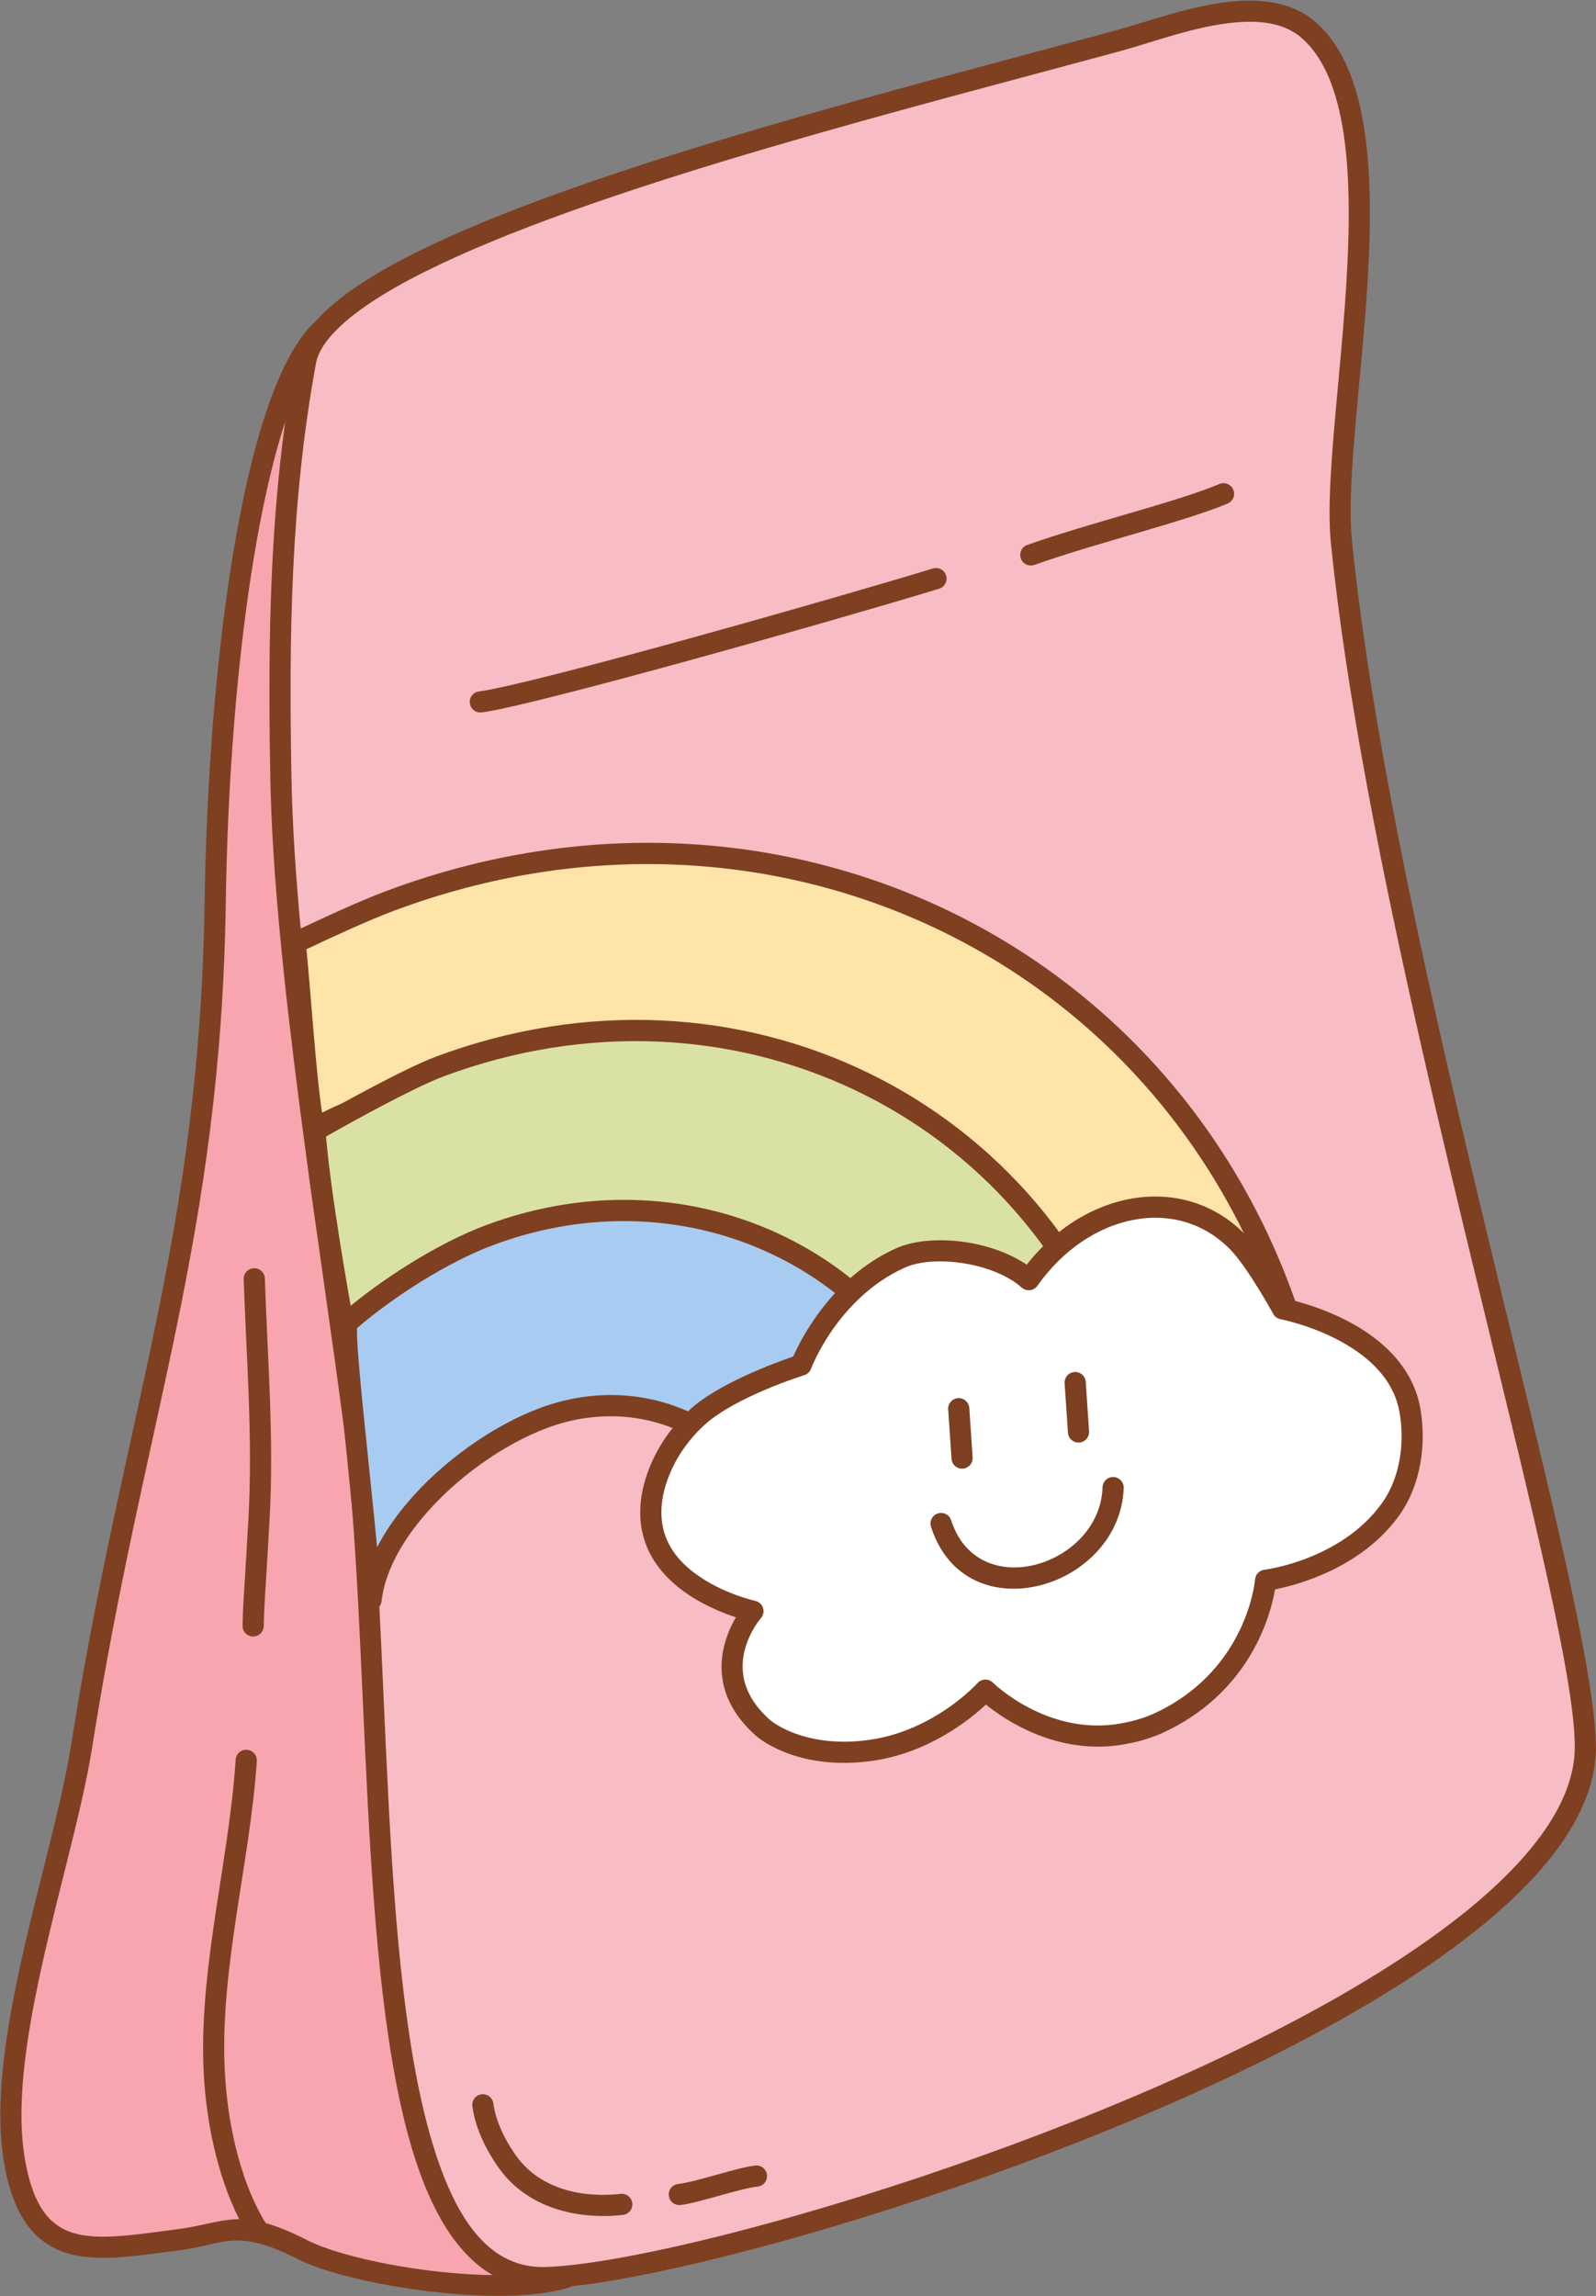 <?xml version="1.0" encoding="UTF-8" standalone="no"?><!DOCTYPE svg PUBLIC "-//W3C//DTD SVG 1.1//EN" "http://www.w3.org/Graphics/SVG/1.1/DTD/svg11.dtd"><svg width="100%" height="100%" viewBox="0 0 2513 3614" version="1.1" xmlns="http://www.w3.org/2000/svg" xmlns:xlink="http://www.w3.org/1999/xlink" xml:space="preserve" xmlns:serif="http://www.serif.com/" style="fill-rule:evenodd;clip-rule:evenodd;stroke-linejoin:round;stroke-miterlimit:2;"><rect x="0" y="0" width="2513" height="3614" fill="#808080" stroke="none"/><g id="Coffee-Bag-04-Pink" serif:id="Coffee Bag-04-Pink"><path d="M890.893,3584.45c-103.535,32.7 -336.352,-3.829 -414.704,-43.741c-102.635,-52.283 -120.738,-24.942 -196.747,-15.294c-131.952,16.749 -229.311,39.645 -256.963,-126.265c-30.295,-181.771 77.475,-469.57 106.403,-652.782c81.668,-517.229 202.148,-800.406 209.942,-1325.3c6.215,-418.53 69.944,-824.378 173.58,-906.618c4.978,-3.95 64.501,568.918 78.799,737.136c62.678,737.391 306.694,1950.38 299.69,2332.87Z" style="fill:#f8a5b0;"/><path d="M895.912,3600.34c6.826,-2.156 11.513,-8.43 11.644,-15.588c7.01,-382.767 -237.022,-1596.66 -299.746,-2334.58c-12.887,-151.607 -62.467,-631.436 -75.886,-723.003c-1.24,-8.462 -2.299,-14.039 -2.962,-16.336c-1.069,-3.706 -2.622,-5.809 -3.436,-6.815c-3.635,-4.493 -7.83,-5.749 -11.077,-6.138c-4.268,-0.512 -8.481,0.398 -12.406,3.512c-32.831,26.054 -62.816,82.353 -87.561,161.052c-55.021,174.997 -87.945,463.547 -92.323,758.374c-7.781,523.977 -128.215,806.631 -209.74,1322.95c-17.331,109.765 -63.032,257.119 -90.263,396.65c-18.601,95.314 -28.515,187.081 -16.117,261.472c12.19,73.138 38.048,112.241 72.344,132.544c20.936,12.394 45.393,17.917 72.974,19.018c37.695,1.504 81.655,-5.343 130.184,-11.503c72.249,-9.171 89.525,-36.085 187.083,13.61c80.724,41.121 320.619,78.474 427.288,44.784Zm-394.483,-3050.11c16.164,124.169 61.016,559.798 73.167,702.758c61.972,729.079 301.503,1923.41 299.771,2318.78l-0,0c-105.207,25.883 -317.412,-8.623 -390.613,-45.911c-107.715,-54.87 -126.639,-27.103 -206.41,-16.977c-45.238,5.742 -86.316,12.331 -121.777,11.36c-31.403,-0.859 -58.082,-7.629 -78.215,-28.933c-18.174,-19.231 -30.855,-49.431 -38.433,-94.898c-11.838,-71.026 -1.807,-158.605 15.953,-249.607c27.312,-139.943 73.09,-287.747 90.473,-397.836c81.811,-518.136 202.336,-801.836 210.144,-1327.65c4.323,-291.115 36.464,-576.077 90.792,-748.871c16.56,-52.668 34.739,-94.653 55.148,-122.205Z" style="fill:#7e4021;"/><path d="M418.742,3499.57c-37.238,-59.928 -56.094,-141.222 -62.661,-210.463c-16.211,-170.917 36.943,-346.492 48.273,-517.381c0.609,-9.178 -6.349,-17.124 -15.528,-17.732c-9.178,-0.609 -17.124,6.349 -17.732,15.527c-11.446,172.639 -64.575,350.065 -48.198,522.733c7.023,74.045 27.712,160.822 67.533,224.909c4.855,7.813 15.14,10.215 22.953,5.36c7.813,-4.855 10.215,-15.14 5.36,-22.953Z" style="fill:#7e4021;"/><path d="M415.251,2559.38c0.292,-14.766 0.949,-29.541 1.887,-44.278c2.593,-40.774 4.967,-81.569 7.265,-122.36c7.211,-127.987 -3.042,-252.877 -7.369,-380.514c-0.312,-9.193 -8.029,-16.404 -17.222,-16.092c-9.193,0.311 -16.404,8.028 -16.092,17.221c4.292,126.63 14.556,250.533 7.403,377.51c-2.294,40.711 -4.663,81.425 -7.252,122.118c-0.968,15.223 -1.645,30.484 -1.947,45.736c-0.182,9.197 7.137,16.811 16.334,16.993c9.197,0.182 16.811,-7.137 16.993,-16.334Z" style="fill:#7e4021;"/><path d="M481.004,569.427c34.504,-188.129 822.526,-381.266 1280.35,-505.532c80.781,-21.927 224.247,-82.184 299.321,-16.495c155.045,135.665 32.565,617.637 51.462,805.154c67.989,674.66 401.091,1718.98 383.402,1913.56c-36.08,396.877 -1326.11,806.942 -1634.52,818.584c-314.748,11.881 -242.104,-872.552 -303.325,-1342.64c-38.052,-292.18 -109.845,-720.959 -115.384,-1016.37c-4.181,-222.991 -1.416,-437.559 38.695,-656.256Z" style="fill:#f8bcc4;"/><path d="M464.61,566.42c-40.313,219.805 -43.167,435.455 -38.964,659.576c5.549,295.944 77.4,725.503 115.52,1018.21c42.963,329.9 20.524,863.31 111.212,1149.6c41.574,131.242 108.011,211.368 209.269,207.546c217.206,-8.2 918.47,-212.481 1332.06,-471.477c107.622,-67.394 195.855,-138.604 251.72,-210.831c38.766,-50.119 62.123,-100.952 66.711,-151.422c5.381,-59.185 -20.743,-195.998 -62.523,-376.885c-96.019,-415.717 -273.365,-1068.22 -320.894,-1539.85c-11.302,-112.149 28.303,-329.952 28.273,-515.468c-0.012,-76.433 -6.725,-147.517 -25.689,-204.21c-13.339,-39.879 -32.781,-72.833 -59.654,-96.347c-33.32,-29.154 -78.549,-36.854 -126.844,-32.956c-66.341,5.355 -138.569,32.541 -187.818,45.909c-321.318,87.215 -804.812,208.406 -1077.88,337.884c-71.938,34.11 -129.502,68.98 -166.433,103.789c-27.06,25.506 -43.388,51.45 -48.063,76.937l0,0Zm32.787,6.013c3.607,-19.665 17.259,-39.013 38.139,-58.693c34.976,-32.967 89.721,-65.623 157.851,-97.927c271.643,-128.801 752.697,-249.075 1072.33,-335.834c47.689,-12.944 117.531,-39.667 181.769,-44.853c38.76,-3.129 75.47,1.418 102.211,24.817c22.742,19.899 38.705,48.088 49.993,81.835c17.978,53.745 23.956,121.183 23.968,193.641c0.03,186.71 -39.48,405.935 -28.105,518.806c47.656,472.893 225.304,1127.18 321.581,1544.01c40.632,175.919 67.038,308.806 61.805,366.366c-4.071,44.781 -25.486,89.577 -59.882,134.046c-53.875,69.654 -139.256,137.98 -243.044,202.974c-408.561,255.847 -1101.06,458.319 -1315.63,466.418c-87.607,3.307 -140.265,-70.753 -176.234,-184.302c-90.228,-284.838 -67.189,-815.611 -109.935,-1143.84c-37.983,-291.654 -109.718,-719.651 -115.247,-1014.53c-4.16,-221.862 -1.483,-435.348 38.424,-652.937l-0,-0.001Z" style="fill:#7e4021;"/><path d="M494.881,1776.86c-11.943,-50.46 -22.531,-224.078 -30.137,-292.924c44.406,-20.862 104.13,-49.12 151.039,-66.589c608.036,-226.434 1246.53,83.466 1426.11,692.182l-275.237,102.498c-134.686,-456.536 -613.554,-688.962 -1069.58,-519.136c-53.369,19.875 -154.499,55.461 -202.192,83.969Z" style="fill:#fee4a8;"/><path d="M478.663,1780.7c1.223,5.169 4.838,9.445 9.731,11.513c4.893,2.068 10.479,1.679 15.038,-1.046c47.034,-28.114 146.827,-63.057 199.458,-82.656c446.678,-166.344 915.854,61.056 1047.78,508.233c1.307,4.433 4.397,8.124 8.531,10.191c4.133,2.067 8.94,2.325 13.271,0.712l275.236,-102.499c8.205,-3.055 12.647,-11.937 10.17,-20.334c-182.343,-618.076 -830.525,-933.001 -1447.91,-703.085c-47.301,17.615 -107.534,46.087 -152.31,67.123c-6.452,3.031 -10.261,9.83 -9.479,16.915c7.659,69.322 18.459,244.124 30.485,294.933Zm28.414,-29.421c-9.565,-62.537 -17.996,-191.692 -24.526,-257.295c42.603,-20.019 96.21,-45.064 139.048,-61.017c593.715,-221.101 1217.04,76.895 1399.81,666.406c-0,0 -243.994,90.864 -243.994,90.864c-144.227,-454.596 -626.5,-684.141 -1086.16,-512.964c-47.261,17.6 -131.417,47.469 -184.18,74.006l0,0Z" style="fill:#7e4021;"/><path d="M547.783,2124.4c-2.219,-11.787 -43.352,-230.638 -51.932,-344.777c44.178,-25.333 148.145,-82.984 196.965,-101.164c463.988,-172.791 951.216,63.692 1088.25,528.199l-307.247,114.42c-86.921,-294.63 -395.961,-444.627 -690.262,-335.029c-61.063,22.74 -186.729,99.076 -235.777,138.351Z" style="fill:#dae1a4;"/><path d="M531.405,2127.49c1.082,5.751 5.102,10.512 10.589,12.545c5.488,2.032 11.639,1.038 16.207,-2.62c48.099,-38.515 171.293,-113.441 231.176,-135.741c284.951,-106.116 584.3,38.856 668.459,324.126c1.308,4.432 4.398,8.123 8.531,10.19c4.134,2.067 8.94,2.325 13.271,0.712l307.248,-114.419c8.204,-3.055 12.646,-11.938 10.169,-20.335c-139.799,-473.866 -636.718,-715.374 -1110.06,-539.102c-49.422,18.405 -154.716,76.679 -199.439,102.324c-5.571,3.195 -8.811,9.305 -8.329,15.708c8.625,114.746 49.942,334.763 52.174,346.612Zm27.88,-32.544c-11.151,-61.151 -37.82,-212.641 -45.963,-306.099c47.508,-26.997 140.212,-77.969 185.31,-94.763c449.665,-167.456 921.728,57.132 1061.92,502.436c-0,-0 -214.284,79.8 -276.063,102.806c-96.383,-292.7 -408.824,-439.836 -706.746,-328.89c-54.53,20.307 -159.628,82.49 -218.459,124.51l-0,0Z" style="fill:#7e4021;"/><path d="M584.214,2518.2c-9.241,-130.007 -43.178,-405.752 -38.138,-435.951c58.503,-51.555 149.028,-110.072 225.038,-138.378c317.574,-118.265 651.054,43.594 744.848,361.523l-287.509,107.069c-46.897,-158.965 -213.637,-239.894 -372.424,-180.762c-118.432,44.105 -257.976,167.7 -271.815,286.499Z" style="fill:#a8ccf1;"/><path d="M567.59,2519.38c0.609,8.581 7.649,15.288 16.249,15.481c8.6,0.194 15.935,-6.189 16.93,-14.734c5.196,-44.607 29.664,-89.744 63.8,-130.728c52.691,-63.261 128.636,-116.518 197.276,-142.08c149.438,-55.651 306.486,20.254 350.622,169.859c1.308,4.432 4.398,8.123 8.531,10.19c4.134,2.067 8.94,2.325 13.271,0.712l287.51,-107.069c8.204,-3.055 12.646,-11.937 10.169,-20.334c-96.556,-327.289 -439.727,-494.173 -766.65,-372.426c-77.755,28.956 -170.396,88.755 -230.241,141.493c-2.876,2.533 -4.79,5.98 -5.421,9.76c-5.084,30.468 28.63,308.712 37.954,439.876Zm26.2,-84.207c-12.473,-130.423 -32.977,-305.365 -31.715,-344.758c57.226,-49.284 142.714,-104.06 214.856,-130.926c303.244,-112.929 621.554,37.054 718.452,335.782c-0,0 -256.473,95.512 -256.473,95.512c-56.177,-157.062 -226.306,-235.176 -388.698,-174.702c-73.477,27.364 -154.852,84.266 -211.255,151.985c-17.888,21.476 -33.248,44.047 -45.166,67.107l-0.001,0Z" style="fill:#7e4021;"/><path d="M1619.85,2014.1c86.891,-123.378 238.921,-152.98 330.253,-58.005c27.96,29.074 69.34,103.902 69.34,103.902c0,-0 178.239,33.583 200.532,159.537c9.053,51.149 1.478,111.785 -30.757,156.424c-68.973,95.514 -196.415,111.256 -196.415,111.256c-0,0 -11.325,146.979 -160.197,220.792c-3.438,1.704 -6.901,3.354 -10.402,4.899c-17.977,7.936 -36.145,12.794 -55.128,16.146c-123.419,21.797 -215.451,-68.892 -215.451,-68.892c-0,-0 -71.717,79.916 -181.631,94.913c-102.274,13.953 -159.222,-27.083 -169.567,-36.372c-97.818,-87.831 -14.876,-182.853 -14.876,-182.853c-0,-0 -152.231,-32.886 -160.411,-145.003c-1.244,-17.046 0.519,-33.504 4.947,-50.386c11.018,-42.014 35.415,-80.306 67.629,-109.778c51.127,-46.774 163.67,-82.18 163.67,-82.18c-0,-0 44.093,-117.975 156.428,-168.566c51.742,-23.302 152.351,-9.758 202.036,34.166Z" style="fill:#fff;"/><path d="M1616.61,1990.54c-26.004,-17.745 -60.055,-29.788 -94.406,-35.203c-41.355,-6.52 -82.948,-3.343 -111.229,9.393c-101.008,45.49 -149.789,142.553 -162.038,170.347c-26.558,9.073 -117.4,42.071 -162.466,83.299c-34.569,31.626 -60.678,72.762 -72.501,117.847c-4.905,18.704 -6.825,36.941 -5.447,55.826c3.663,50.219 32.67,86.521 66.718,111.67c29.262,21.613 62.083,34.767 83.52,41.803c-12.431,21.246 -27.557,56.908 -21.143,97.54c4.411,27.935 18.735,58.452 51.679,88.032c11.177,10.036 72.45,55.561 182.955,40.484c89.326,-12.187 154.744,-65.011 180.152,-88.711c30.411,24.567 113.565,80.959 217.576,62.59c20.306,-3.587 39.73,-8.823 58.96,-17.312c3.726,-1.645 7.414,-3.399 11.074,-5.214c130.268,-64.588 160.904,-182.234 167.633,-221.382c35.353,-7.032 135.668,-33.555 195.088,-115.84c34.861,-48.275 43.447,-113.771 33.657,-169.087c-9.778,-55.246 -46.433,-94.635 -87.48,-121.595c-46.962,-30.844 -99.268,-45.168 -118.629,-49.724c-11.078,-19.356 -44.372,-76.03 -68.162,-100.768c-94.762,-98.541 -250.626,-74.784 -345.511,46.005Zm-7.794,36.04c3.551,3.139 8.271,4.618 12.978,4.066c4.708,-0.551 8.958,-3.081 11.687,-6.956c80.262,-113.965 220.25,-143.779 304.614,-56.05c26.991,28.068 66.768,100.416 66.768,100.416c2.403,4.345 6.619,7.393 11.499,8.312c0,0 60.929,11.499 114.251,46.521c33.818,22.211 64.899,54.025 72.956,99.543c8.315,46.984 1.752,102.758 -27.858,143.762c-64.903,89.877 -184.947,104.472 -184.947,104.472c-7.869,0.973 -13.965,7.355 -14.574,15.261c0,0 -11.093,137.781 -150.983,207.14c-3.216,1.594 -6.454,3.138 -9.729,4.584c-16.723,7.382 -33.637,11.862 -51.295,14.98c-115.079,20.324 -200.855,-64.351 -200.855,-64.351c-3.245,-3.197 -7.656,-4.927 -12.21,-4.787c-4.553,0.14 -8.85,2.137 -11.892,5.527c-0,0 -67.729,75.375 -171.48,89.531c-94.048,12.831 -146.666,-23.718 -156.179,-32.259c-25.748,-23.119 -37.576,-46.594 -41.023,-68.428c-7.983,-50.564 27.568,-91.064 27.568,-91.064c3.879,-4.444 5.12,-10.608 3.263,-16.206c-1.856,-5.599 -6.534,-9.8 -12.3,-11.045c0,-0 -51.318,-11.095 -94.03,-42.643c-26.765,-19.769 -50.397,-47.805 -53.277,-87.282c-1.11,-15.206 0.496,-29.885 4.445,-44.945c10.213,-38.943 32.899,-74.392 62.758,-101.709c49.117,-44.935 157.421,-78.579 157.421,-78.579c4.898,-1.541 8.813,-5.254 10.61,-10.063c0,-0 41.592,-111.435 147.661,-159.204c23.462,-10.566 58.042,-12.269 92.35,-6.861c34.588,5.453 69.089,18.237 91.803,38.317Z" style="fill:#7e4021;"/><path d="M1465.92,2403.01c27.471,85.47 102.646,109.635 171.797,92.19c67.782,-17.1 128.975,-75.126 131.621,-153.26c0.311,-9.193 -6.9,-16.91 -16.093,-17.221c-9.193,-0.312 -16.91,6.899 -17.221,16.093c-2.122,62.644 -52.117,108.357 -106.461,122.067c-52.976,13.364 -110.863,-4.592 -131.908,-70.069c-2.815,-8.757 -12.21,-13.582 -20.967,-10.767c-8.758,2.815 -13.582,12.21 -10.768,20.967Z" style="fill:#7d3f21;"/><path d="M1492.96,2218.25c1.644,25.923 3.594,51.808 5.245,77.726c0.584,9.18 8.512,16.159 17.692,15.574c9.18,-0.584 16.158,-8.512 15.574,-17.692c-1.65,-25.915 -3.601,-51.797 -5.244,-77.717c-0.582,-9.18 -8.508,-16.161 -17.688,-15.579c-9.18,0.582 -16.161,8.508 -15.579,17.688Z" style="fill:#7d3f21;"/><path d="M1676.3,2177.13c1.643,25.922 3.594,51.808 5.244,77.726c0.584,9.18 8.512,16.158 17.692,15.574c9.18,-0.585 16.158,-8.512 15.574,-17.692c-1.65,-25.916 -3.601,-51.798 -5.244,-77.717c-0.582,-9.181 -8.508,-16.161 -17.688,-15.579c-9.18,0.582 -16.16,8.507 -15.578,17.688Z" style="fill:#7d3f21;"/><path d="M743.752,3315.01c1.53,11.411 4.321,22.635 8.113,33.499c8.045,23.05 20.288,45.479 34.63,65.176c45.216,62.099 123.543,80.317 194.384,72.387c9.141,-1.023 15.732,-9.276 14.709,-18.417c-1.023,-9.142 -9.276,-15.732 -18.417,-14.709c-59.424,6.652 -125.8,-6.791 -163.729,-58.881c-12.448,-17.096 -23.123,-36.536 -30.106,-56.541c-3.05,-8.74 -5.316,-17.764 -6.546,-26.943c-1.222,-9.117 -9.616,-15.526 -18.734,-14.304c-9.117,1.222 -15.526,9.616 -14.304,18.733Z" style="fill:#7e4021;"/><path d="M1071.51,3470.51c27.717,-3.084 93.566,-26.12 121.308,-29.01c9.149,-0.953 15.803,-9.155 14.85,-18.304c-0.953,-9.149 -9.154,-15.803 -18.304,-14.85c-27.793,2.895 -93.771,25.946 -121.54,29.035c-9.142,1.017 -15.738,9.265 -14.721,18.407c1.017,9.143 9.265,15.739 18.407,14.722Z" style="fill:#7e4021;"/><path d="M758.47,1121.31c82.499,-10.587 564.56,-147.138 720.144,-194.677c8.797,-2.688 13.757,-12.013 11.069,-20.81c-2.688,-8.797 -12.012,-13.757 -20.809,-11.069c-154.414,47.182 -632.769,182.987 -714.646,193.494c-9.124,1.171 -15.581,9.528 -14.41,18.652c1.171,9.124 9.529,15.581 18.652,14.41Z" style="fill:#7e4021;"/><path d="M1628.64,889.112c98.889,-35.056 236.33,-67.918 304.339,-96.607c8.475,-3.575 12.453,-13.359 8.878,-21.834c-3.575,-8.475 -13.359,-12.454 -21.834,-8.878c-67.595,28.513 -204.235,61.059 -302.521,95.902c-8.67,3.073 -13.213,12.607 -10.14,21.277c3.074,8.67 12.608,13.214 21.278,10.14Z" style="fill:#7e4021;"/></g></svg>